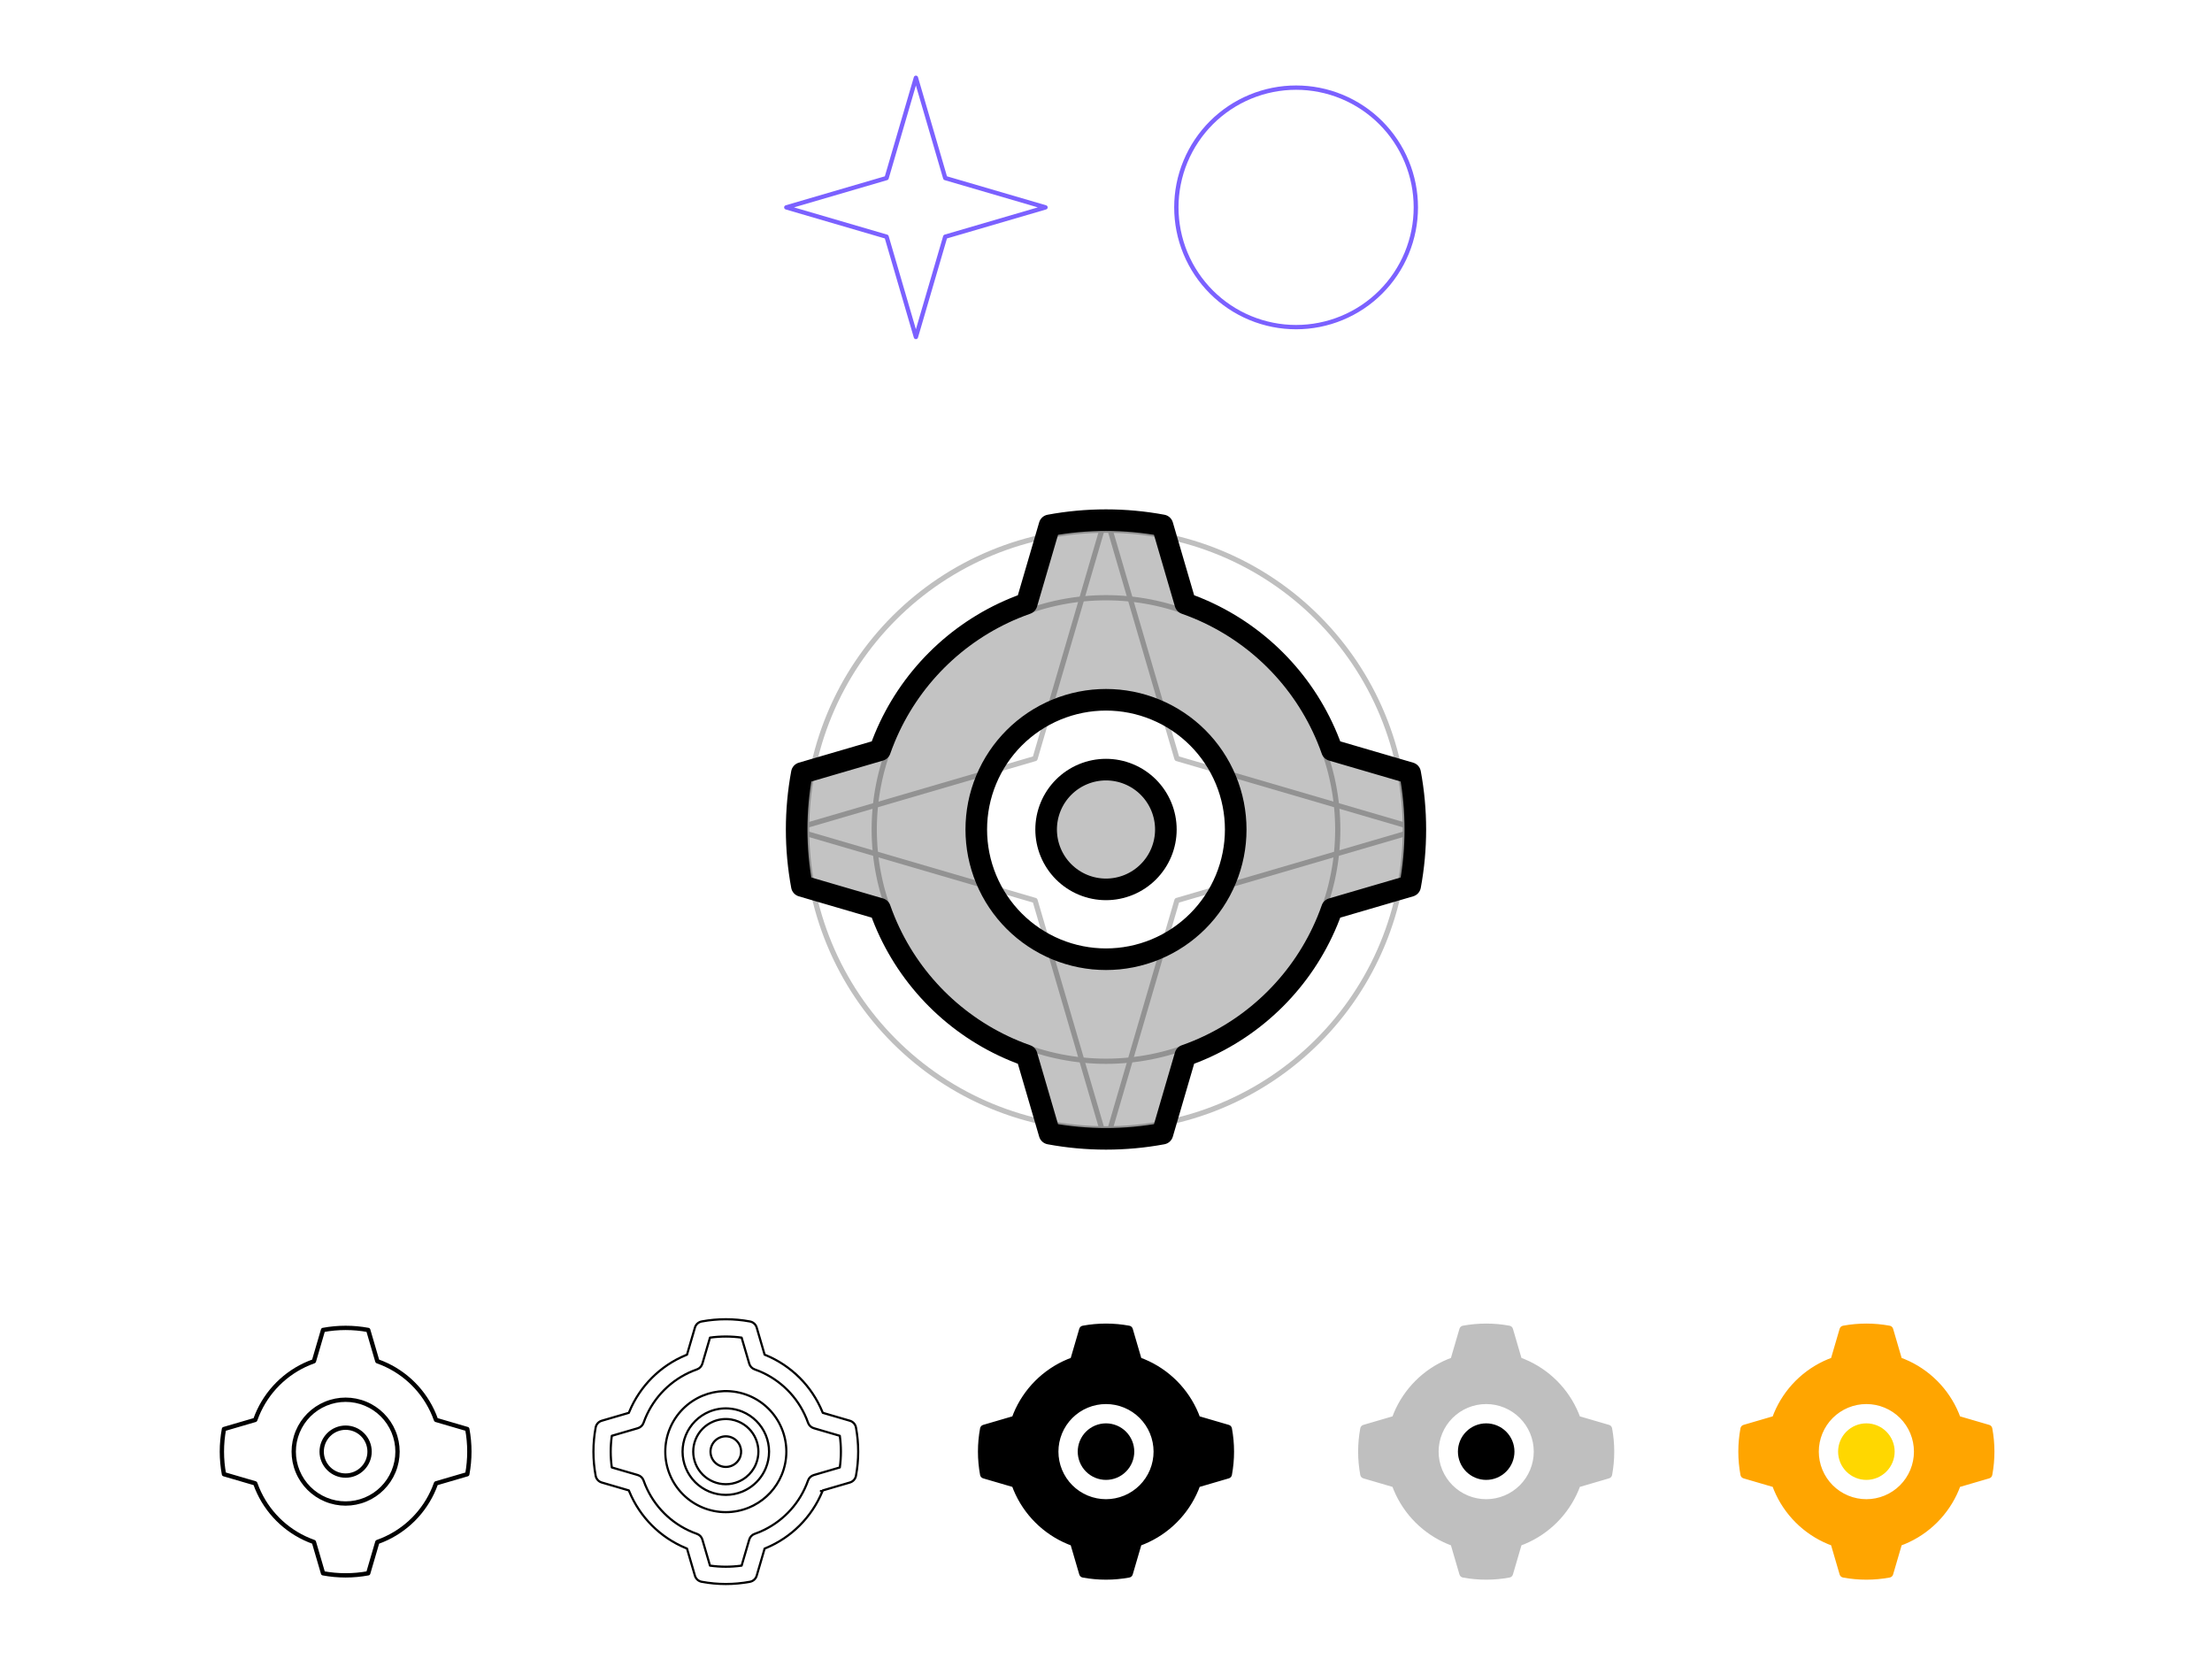 <svg viewBox="0 0 1024 768" fill="none" xmlns="http://www.w3.org/2000/svg">
<path d="M424 36L437.576 82.424L484 96L437.576 109.576L424 156L410.424 109.576L364 96L410.424 82.424L424 36Z" stroke="#7B61FF" stroke-width="2" stroke-linecap="round" stroke-linejoin="round"/>
<path d="M578.787 147.213C592.369 152.839 607.631 152.839 621.213 147.213V147.213C634.796 141.587 645.587 130.796 651.213 117.213V117.213C656.839 103.631 656.839 88.369 651.213 74.787V74.787C645.587 61.204 634.796 50.413 621.213 44.787V44.787C607.631 39.161 592.369 39.161 578.787 44.787V44.787C565.204 50.413 554.413 61.204 548.787 74.787V74.787C543.161 88.369 543.161 103.631 548.787 117.213V117.213C554.413 130.796 565.204 141.587 578.787 147.213V147.213Z" stroke="#7B61FF" stroke-width="2" stroke-linecap="round" stroke-linejoin="round"/>
<path fill-rule="evenodd" clip-rule="evenodd" d="M371.203 357.866L407.391 347.283C408.064 345.365 408.791 343.461 409.573 341.574C420.826 314.409 442.408 292.826 469.573 281.574C471.461 280.792 473.365 280.064 475.283 279.391L485.866 243.203C503.139 239.997 520.861 239.997 538.134 243.203L548.717 279.391C550.635 280.064 552.538 280.792 554.426 281.574C581.591 292.826 603.174 314.409 614.426 341.574C615.208 343.461 615.936 345.365 616.609 347.283L652.797 357.866C656.003 375.139 656.003 392.861 652.797 410.134L616.609 420.717C615.936 422.635 615.208 424.539 614.426 426.427C603.174 453.592 581.591 475.174 554.426 486.427C552.538 487.208 550.635 487.936 548.717 488.609L538.134 524.797C520.861 528.003 503.139 528.003 485.866 524.797L475.283 488.609C473.365 487.936 471.461 487.209 469.573 486.427C442.408 475.174 420.826 453.592 409.573 426.427C408.791 424.539 408.064 422.635 407.391 420.717L371.203 410.134C367.997 392.861 367.997 375.139 371.203 357.866ZM534.981 439.481C549.695 433.386 561.386 421.696 567.481 406.981C573.576 392.267 573.576 375.734 567.481 361.019C561.386 346.305 549.695 334.614 534.981 328.519C520.266 322.424 503.733 322.424 489.019 328.519C474.304 334.614 462.614 346.305 456.519 361.019C450.424 375.734 450.424 392.267 456.519 406.981C462.614 421.696 474.304 433.386 489.019 439.481C503.733 445.576 520.266 445.576 534.981 439.481Z" fill="#888888" fill-opacity="0.5"/>
<path d="M371.203 357.866L369.799 353.067C367.989 353.597 366.631 355.1 366.287 356.954L371.203 357.866ZM407.391 347.283L408.794 352.082C410.341 351.63 411.575 350.46 412.108 348.939L407.391 347.283ZM409.573 341.574L404.954 339.66L409.573 341.574ZM469.573 281.574L471.487 286.193L469.573 281.574ZM475.283 279.391L476.939 284.109C478.46 283.575 479.63 282.341 480.082 280.794L475.283 279.391ZM485.866 243.203L484.954 238.287C483.099 238.631 481.596 239.99 481.067 241.8L485.866 243.203ZM538.134 243.203L542.933 241.8C542.403 239.99 540.9 238.631 539.046 238.287L538.134 243.203ZM548.717 279.391L543.918 280.794C544.37 282.341 545.54 283.575 547.061 284.109L548.717 279.391ZM554.426 281.574L556.34 276.954V276.954L554.426 281.574ZM614.426 341.574L609.807 343.487V343.487L614.426 341.574ZM616.609 347.283L611.891 348.939C612.425 350.46 613.659 351.63 615.205 352.082L616.609 347.283ZM652.797 357.866L657.713 356.954C657.369 355.1 656.01 353.597 654.2 353.067L652.797 357.866ZM652.797 410.134L654.2 414.933C656.01 414.404 657.369 412.901 657.713 411.046L652.797 410.134ZM616.609 420.717L615.206 415.918C613.659 416.37 612.425 417.54 611.891 419.061L616.609 420.717ZM614.426 426.427L609.807 424.513L614.426 426.427ZM554.426 486.427L552.513 481.807L554.426 486.427ZM548.717 488.609L547.061 483.892C545.54 484.425 544.37 485.659 543.918 487.206L548.717 488.609ZM538.134 524.797L539.046 529.713C540.9 529.369 542.403 528.011 542.933 526.201L538.134 524.797ZM485.866 524.797L481.067 526.201C481.596 528.011 483.099 529.369 484.954 529.713L485.866 524.797ZM475.283 488.609L480.082 487.206C479.63 485.659 478.46 484.425 476.939 483.892L475.283 488.609ZM469.573 486.427L467.66 491.046H467.66L469.573 486.427ZM409.573 426.427L404.954 428.34L409.573 426.427ZM407.391 420.717L412.108 419.061C411.575 417.54 410.341 416.37 408.794 415.918L407.391 420.717ZM371.203 410.134L366.287 411.046C366.631 412.901 367.989 414.404 369.799 414.933L371.203 410.134ZM567.481 406.981L562.861 405.068L567.481 406.981ZM534.981 439.481L533.067 434.862L534.981 439.481ZM567.481 361.019L562.861 362.933L567.481 361.019ZM534.981 328.519L533.067 333.139L534.981 328.519ZM489.019 328.519L490.932 333.139H490.932L489.019 328.519ZM456.519 361.019L461.138 362.933V362.933L456.519 361.019ZM456.519 406.981L461.138 405.068L456.519 406.981ZM489.019 439.481L490.932 434.862L489.019 439.481ZM372.606 362.665L408.794 352.082L405.987 342.484L369.799 353.067L372.606 362.665ZM412.108 348.939C412.751 347.108 413.446 345.29 414.193 343.487L404.954 339.66C404.137 341.633 403.376 343.623 402.673 345.627L412.108 348.939ZM414.193 343.487C424.937 317.547 445.547 296.938 471.487 286.193L467.66 276.954C439.27 288.714 416.714 311.27 404.954 339.66L414.193 343.487ZM471.487 286.193C473.29 285.446 475.108 284.752 476.939 284.109L473.627 274.673C471.622 275.377 469.633 276.137 467.66 276.954L471.487 286.193ZM480.082 280.794L490.665 244.607L481.067 241.8L470.484 277.988L480.082 280.794ZM486.778 248.119C503.448 245.025 520.552 245.025 537.221 248.119L539.046 238.287C521.17 234.969 502.829 234.969 484.954 238.287L486.778 248.119ZM533.335 244.607L543.918 280.794L553.516 277.988L542.933 241.8L533.335 244.607ZM547.061 284.109C548.892 284.752 550.71 285.446 552.513 286.193L556.34 276.954C554.367 276.137 552.377 275.377 550.373 274.673L547.061 284.109ZM552.513 286.193C578.453 296.938 599.062 317.547 609.807 343.487L619.046 339.66C607.286 311.27 584.73 288.714 556.34 276.954L552.513 286.193ZM609.807 343.487C610.553 345.29 611.248 347.108 611.891 348.939L621.327 345.627C620.623 343.623 619.863 341.633 619.046 339.66L609.807 343.487ZM615.205 352.082L651.393 362.665L654.2 353.067L618.012 342.484L615.205 352.082ZM647.881 358.779C650.975 375.448 650.975 392.552 647.881 409.222L657.713 411.046C661.031 393.17 661.031 374.83 657.713 356.954L647.881 358.779ZM651.393 405.335L615.206 415.918L618.012 425.516L654.2 414.933L651.393 405.335ZM611.891 419.061C611.248 420.892 610.554 422.71 609.807 424.513L619.046 428.34C619.863 426.367 620.623 424.378 621.327 422.373L611.891 419.061ZM609.807 424.513C599.062 450.453 578.453 471.062 552.513 481.807L556.34 491.046C584.73 479.286 607.286 456.73 619.046 428.34L609.807 424.513ZM552.513 481.807C550.71 482.554 548.892 483.249 547.061 483.892L550.373 493.327C552.377 492.623 554.367 491.863 556.34 491.046L552.513 481.807ZM543.918 487.206L533.335 523.394L542.933 526.201L553.516 490.013L543.918 487.206ZM537.221 519.881C520.552 522.975 503.448 522.975 486.778 519.881L484.954 529.713C502.829 533.031 521.17 533.031 539.046 529.713L537.221 519.881ZM490.665 523.394L480.082 487.206L470.484 490.013L481.067 526.201L490.665 523.394ZM476.939 483.892C475.108 483.249 473.289 482.554 471.487 481.807L467.66 491.046C469.633 491.863 471.622 492.623 473.627 493.327L476.939 483.892ZM471.487 481.807C445.547 471.062 424.937 450.453 414.193 424.513L404.954 428.34C416.714 456.73 439.27 479.286 467.66 491.046L471.487 481.807ZM414.193 424.513C413.446 422.71 412.751 420.892 412.108 419.061L402.673 422.373C403.376 424.378 404.137 426.367 404.954 428.34L414.193 424.513ZM408.794 415.918L372.606 405.335L369.799 414.933L405.987 425.516L408.794 415.918ZM376.119 409.222C373.025 392.552 373.025 375.448 376.119 358.779L366.287 356.954C362.969 374.83 362.969 393.17 366.287 411.046L376.119 409.222ZM562.861 405.068C557.274 418.557 546.557 429.274 533.067 434.862L536.894 444.101C552.834 437.498 565.498 424.834 572.1 408.895L562.861 405.068ZM562.861 362.933C568.449 376.422 568.449 391.578 562.861 405.068L572.1 408.895C578.703 392.955 578.703 375.045 572.1 359.106L562.861 362.933ZM533.067 333.139C546.557 338.726 557.274 349.443 562.861 362.933L572.1 359.106C565.498 343.166 552.834 330.502 536.894 323.9L533.067 333.139ZM490.932 333.139C504.422 327.551 519.578 327.551 533.067 333.139L536.894 323.9C520.955 317.297 503.045 317.297 487.105 323.9L490.932 333.139ZM461.138 362.933C466.726 349.443 477.443 338.726 490.932 333.139L487.105 323.9C471.166 330.502 458.502 343.166 451.899 359.106L461.138 362.933ZM461.138 405.068C455.551 391.578 455.551 376.422 461.138 362.933L451.899 359.106C445.297 375.045 445.297 392.955 451.899 408.895L461.138 405.068ZM490.932 434.862C477.443 429.274 466.726 418.557 461.138 405.068L451.899 408.895C458.502 424.834 471.166 437.498 487.105 444.101L490.932 434.862ZM533.067 434.862C519.578 440.449 504.422 440.449 490.932 434.862L487.105 444.101C503.045 450.703 520.955 450.703 536.894 444.101L533.067 434.862Z" fill="currentColor"/>
<path d="M501.393 409.607C508.185 412.42 515.815 412.42 522.607 409.607C529.398 406.794 534.794 401.398 537.607 394.607C540.42 387.815 540.42 380.185 537.607 373.393C534.794 366.602 529.398 361.206 522.607 358.393C515.815 355.58 508.185 355.58 501.393 358.393C494.602 361.206 489.206 366.602 486.393 373.393C483.58 380.185 483.58 387.815 486.393 394.607C489.206 401.398 494.602 406.794 501.393 409.607Z" fill="#888888" fill-opacity="0.5" stroke="currentColor" stroke-width="10" stroke-linecap="round" stroke-linejoin="round"/>
<path d="M103.681 661.547L103.401 660.587C103.038 660.693 102.767 660.993 102.698 661.364L103.681 661.547ZM118.156 657.314L118.437 658.273C118.746 658.183 118.993 657.949 119.1 657.645L118.156 657.314ZM119.029 655.03L118.106 654.647L119.029 655.03ZM143.029 631.03L143.412 631.954H143.412L143.029 631.03ZM145.313 630.157L145.644 631.1C145.949 630.993 146.183 630.747 146.273 630.437L145.313 630.157ZM149.546 615.681L149.364 614.698C148.993 614.767 148.693 615.039 148.587 615.401L149.546 615.681ZM170.454 615.681L171.413 615.401C171.307 615.039 171.007 614.767 170.636 614.698L170.454 615.681ZM174.687 630.157L173.727 630.437C173.817 630.747 174.051 630.993 174.356 631.1L174.687 630.157ZM176.971 631.03L176.588 631.954L176.971 631.03ZM200.971 655.03L200.047 655.412L200.971 655.03ZM201.844 657.314L200.9 657.645C201.007 657.949 201.254 658.183 201.563 658.273L201.844 657.314ZM216.319 661.547L217.302 661.364C217.233 660.993 216.962 660.693 216.6 660.587L216.319 661.547ZM216.319 682.454L216.6 683.414C216.962 683.308 217.233 683.007 217.302 682.636L216.319 682.454ZM201.844 686.687L201.563 685.727C201.254 685.818 201.007 686.052 200.9 686.356L201.844 686.687ZM200.971 688.971L201.894 689.354L200.971 688.971ZM176.971 712.971L177.353 713.895L176.971 712.971ZM174.687 713.844L174.356 712.9C174.051 713.007 173.817 713.254 173.727 713.563L174.687 713.844ZM170.454 728.319L170.636 729.302C171.007 729.233 171.307 728.962 171.413 728.6L170.454 728.319ZM149.546 728.319L148.587 728.6C148.693 728.962 148.993 729.233 149.364 729.302L149.546 728.319ZM145.313 713.844L146.273 713.563C146.183 713.254 145.949 713.007 145.645 712.9L145.313 713.844ZM143.029 712.971L143.412 712.047H143.412L143.029 712.971ZM119.029 688.971L118.106 689.354L119.029 688.971ZM118.156 686.687L119.1 686.356C118.993 686.052 118.746 685.818 118.437 685.727L118.156 686.687ZM103.681 682.454L102.698 682.636C102.767 683.007 103.038 683.308 103.401 683.414L103.681 682.454ZM182.192 681.193L181.269 680.81L182.192 681.193ZM169.192 694.193L169.575 695.117L169.192 694.193ZM182.192 662.808L181.269 663.191L182.192 662.808ZM137.808 662.808L138.732 663.191L137.808 662.808ZM137.808 681.193L136.884 681.575L137.808 681.193ZM103.962 662.507L118.437 658.273L117.876 656.354L103.401 660.587L103.962 662.507ZM119.1 657.645C119.363 656.895 119.648 656.15 119.953 655.412L118.106 654.647C117.786 655.419 117.488 656.198 117.213 656.982L119.1 657.645ZM119.953 655.412C124.353 644.791 132.791 636.353 143.412 631.954L142.647 630.106C131.536 634.708 122.708 643.536 118.106 654.647L119.953 655.412ZM143.412 631.954C144.15 631.648 144.895 631.363 145.644 631.1L144.982 629.213C144.198 629.488 143.419 629.786 142.647 630.106L143.412 631.954ZM146.273 630.437L150.506 615.962L148.587 615.401L144.353 629.876L146.273 630.437ZM149.729 616.665C156.517 615.405 163.483 615.405 170.271 616.665L170.636 614.698C163.606 613.394 156.394 613.394 149.364 614.698L149.729 616.665ZM169.494 615.962L173.727 630.437L175.647 629.876L171.413 615.401L169.494 615.962ZM174.356 631.1C175.105 631.363 175.85 631.648 176.588 631.954L177.353 630.106C176.581 629.786 175.802 629.488 175.018 629.213L174.356 631.1ZM176.588 631.954C187.209 636.353 195.647 644.791 200.047 655.412L201.894 654.647C197.292 643.536 188.464 634.708 177.353 630.106L176.588 631.954ZM200.047 655.412C200.352 656.15 200.637 656.895 200.9 657.645L202.787 656.982C202.512 656.198 202.214 655.419 201.894 654.647L200.047 655.412ZM201.563 658.273L216.038 662.507L216.6 660.587L202.124 656.354L201.563 658.273ZM215.336 661.729C216.596 668.518 216.596 675.483 215.336 682.271L217.302 682.636C218.607 675.607 218.607 668.394 217.302 661.364L215.336 661.729ZM216.038 681.494L201.563 685.727L202.124 687.647L216.6 683.414L216.038 681.494ZM200.9 686.356C200.637 687.106 200.352 687.85 200.047 688.588L201.894 689.354C202.214 688.581 202.512 687.803 202.787 687.018L200.9 686.356ZM200.047 688.588C195.647 699.209 187.209 707.648 176.588 712.047L177.353 713.895C188.464 709.292 197.292 700.465 201.894 689.354L200.047 688.588ZM176.588 712.047C175.85 712.353 175.105 712.637 174.356 712.9L175.018 714.787C175.802 714.512 176.581 714.215 177.353 713.895L176.588 712.047ZM173.727 713.563L169.494 728.038L171.413 728.6L175.647 714.125L173.727 713.563ZM170.271 727.336C163.483 728.596 156.517 728.596 149.729 727.336L149.364 729.302C156.394 730.607 163.606 730.607 170.636 729.302L170.271 727.336ZM150.506 728.038L146.273 713.563L144.353 714.125L148.587 728.6L150.506 728.038ZM145.645 712.9C144.895 712.637 144.15 712.353 143.412 712.047L142.647 713.895C143.419 714.215 144.198 714.512 144.982 714.787L145.645 712.9ZM143.412 712.047C132.791 707.648 124.353 699.209 119.953 688.588L118.106 689.354C122.708 700.465 131.536 709.292 142.647 713.895L143.412 712.047ZM119.953 688.588C119.648 687.85 119.363 687.106 119.1 686.356L117.213 687.018C117.488 687.803 117.786 688.581 118.106 689.354L119.953 688.588ZM118.437 685.727L103.962 681.494L103.401 683.414L117.876 687.647L118.437 685.727ZM104.664 682.271C103.405 675.483 103.405 668.518 104.664 661.729L102.698 661.364C101.393 668.394 101.393 675.607 102.698 682.636L104.664 682.271ZM181.269 680.81C178.932 686.451 174.45 690.932 168.81 693.269L169.575 695.117C175.706 692.577 180.577 687.706 183.116 681.575L181.269 680.81ZM181.269 663.191C183.605 668.831 183.605 675.169 181.269 680.81L183.116 681.575C185.656 675.445 185.656 668.556 183.116 662.425L181.269 663.191ZM168.81 650.732C174.45 653.068 178.932 657.55 181.269 663.191L183.116 662.425C180.577 656.294 175.706 651.423 169.575 648.884L168.81 650.732ZM151.19 650.732C156.831 648.395 163.169 648.395 168.81 650.732L169.575 648.884C163.444 646.345 156.556 646.345 150.425 648.884L151.19 650.732ZM138.732 663.191C141.068 657.55 145.55 653.068 151.19 650.732L150.425 648.884C144.294 651.423 139.423 656.294 136.884 662.425L138.732 663.191ZM138.732 680.81C136.395 675.169 136.395 668.831 138.732 663.191L136.884 662.425C134.344 668.556 134.344 675.445 136.884 681.575L138.732 680.81ZM151.19 693.269C145.55 690.932 141.068 686.451 138.732 680.81L136.884 681.575C139.423 687.706 144.294 692.577 150.425 695.117L151.19 693.269ZM168.81 693.269C163.169 695.605 156.831 695.605 151.19 693.269L150.425 695.117C156.556 697.656 163.444 697.656 169.575 695.117L168.81 693.269Z" fill="currentColor"/>
<path d="M155.757 682.243C158.474 683.368 161.526 683.368 164.243 682.243V682.243C166.959 681.117 169.117 678.959 170.243 676.243V676.243C171.368 673.526 171.368 670.474 170.243 667.757V667.757C169.117 665.041 166.959 662.883 164.243 661.757V661.757C161.526 660.632 158.474 660.632 155.757 661.757V661.757C153.041 662.883 150.883 665.041 149.757 667.757V667.757C148.632 670.474 148.632 673.526 149.757 676.243V676.243C150.883 678.959 153.041 681.117 155.757 682.243V682.243Z" stroke="currentColor" stroke-width="2" stroke-linecap="round" stroke-linejoin="round"/>
<path d="M380.666 690.502C375.759 702.348 366.347 711.759 354.501 716.666C354.323 716.74 354.144 716.813 353.965 716.885L350.293 729.442C349.869 730.89 348.667 731.977 347.183 732.252C339.792 733.624 332.208 733.624 324.817 732.252C323.333 731.977 322.131 730.89 321.707 729.442L318.035 716.885C317.856 716.813 317.677 716.74 317.499 716.666C305.653 711.759 296.241 702.348 291.334 690.502C291.26 690.323 291.187 690.144 291.116 689.965L278.558 686.293C277.11 685.869 276.024 684.667 275.748 683.184C274.377 675.792 274.377 668.208 275.748 660.817C276.024 659.333 277.11 658.131 278.558 657.708L291.116 654.035C291.187 653.856 291.26 653.677 291.334 653.499C296.241 641.653 305.653 632.241 317.499 627.334C317.677 627.26 317.856 627.187 318.035 627.116L321.707 614.559C322.131 613.111 323.333 612.024 324.817 611.749C332.208 610.377 339.792 610.377 347.183 611.749C348.667 612.024 349.869 613.111 350.293 614.559L353.965 627.116C354.144 627.187 354.323 627.26 354.501 627.334C366.347 632.241 375.759 641.653 380.666 653.499C380.74 653.677 380.813 653.856 380.884 654.035L393.442 657.708C394.89 658.131 395.976 659.333 396.252 660.817C397.624 668.208 397.624 675.792 396.252 683.184C395.976 684.667 394.89 685.869 393.442 686.293L380.884 689.965C380.813 690.144 380.74 690.323 380.666 690.502ZM380.666 690.502L379.998 690.225M328.678 619.225L325.152 631.279C324.791 632.517 323.855 633.504 322.638 633.931C321.94 634.176 321.247 634.441 320.56 634.725C310.674 638.82 302.82 646.674 298.725 656.56C298.44 657.248 298.176 657.94 297.931 658.638C297.504 659.855 296.516 660.791 295.279 661.153L283.225 664.678C282.551 669.536 282.551 674.465 283.225 679.323L295.279 682.848C296.516 683.21 297.504 684.146 297.931 685.362C298.176 686.06 298.44 686.753 298.725 687.44C302.82 697.326 310.674 705.18 320.56 709.275C321.247 709.56 321.94 709.825 322.638 710.07C323.855 710.497 324.791 711.484 325.152 712.721L328.678 724.775C333.536 725.449 338.464 725.449 343.322 724.775L346.848 712.721C347.209 711.484 348.145 710.497 349.362 710.07C350.06 709.825 350.753 709.56 351.44 709.275C351.613 709.204 351.785 709.131 351.956 709.057C361.599 704.905 369.252 697.153 373.275 687.44C373.56 686.753 373.824 686.06 374.069 685.362C374.496 684.146 375.484 683.21 376.721 682.848L388.775 679.323C389.449 674.465 389.449 669.536 388.775 664.678L376.721 661.153C375.484 660.791 374.496 659.855 374.069 658.638C373.824 657.94 373.56 657.248 373.275 656.56C369.18 646.674 361.326 638.82 351.44 634.725C350.753 634.441 350.06 634.176 349.362 633.931C348.145 633.504 347.209 632.517 346.848 631.279L343.322 619.225C338.464 618.551 333.536 618.551 328.678 619.225ZM343.662 653.503C341.578 652.64 339.384 652.144 337.174 652.014C334.182 651.838 331.16 652.335 328.338 653.503C323.433 655.535 319.535 659.433 317.503 664.339C315.471 669.244 315.471 674.756 317.503 679.662C319.535 684.568 323.433 688.465 328.338 690.497C333.244 692.529 338.756 692.529 343.662 690.497C344.737 690.052 345.764 689.517 346.733 688.901C350.186 686.708 352.91 683.492 354.497 679.662C356.529 674.756 356.529 669.244 354.497 664.339C352.465 659.433 348.567 655.535 343.662 653.503ZM325.277 646.112C328.426 644.808 331.754 644.102 335.096 643.994C339.041 643.867 343.006 644.573 346.723 646.112C353.589 648.956 359.044 654.411 361.888 661.277C364.732 668.143 364.732 675.857 361.888 682.723C359.339 688.878 354.692 693.898 348.811 696.921C348.131 697.271 347.435 697.593 346.723 697.888C339.857 700.732 332.143 700.732 325.277 697.888C318.411 695.044 312.956 689.589 310.112 682.723C307.268 675.857 307.268 668.143 310.112 661.277C312.956 654.411 318.411 648.956 325.277 646.112ZM330.227 685.938C333.923 687.47 338.077 687.47 341.773 685.938C343.092 685.392 344.314 684.667 345.41 683.793C347.386 682.216 348.953 680.152 349.938 677.774C351.469 674.077 351.469 669.924 349.938 666.227C348.407 662.53 345.47 659.593 341.773 658.062C340.712 657.622 339.613 657.309 338.498 657.122C335.729 656.657 332.862 656.971 330.227 658.062C326.53 659.593 323.593 662.53 322.062 666.227C320.531 669.924 320.531 674.077 322.062 677.774C323.593 681.47 326.53 684.407 330.227 685.938ZM338.712 678.547C336.976 679.267 335.025 679.267 333.288 678.547C331.552 677.828 330.172 676.449 329.453 674.712C328.734 672.976 328.734 671.025 329.453 669.288C330.172 667.552 331.552 666.172 333.288 665.453C335.025 664.734 336.976 664.734 338.712 665.453C339.607 665.824 340.407 666.37 341.071 667.05C341.695 667.689 342.199 668.447 342.547 669.288C343.151 670.747 343.248 672.358 342.837 673.865C342.759 674.152 342.662 674.435 342.547 674.712C341.828 676.449 340.448 677.828 338.712 678.547Z" stroke="currentColor" stroke-linecap="round" stroke-linejoin="round"/>
<path fill-rule="evenodd" clip-rule="evenodd" d="M455.681 661.547L470.156 657.314C470.426 656.546 470.717 655.785 471.029 655.03C475.53 644.164 484.163 635.531 495.029 631.03C495.785 630.717 496.546 630.426 497.313 630.157L501.546 615.681C508.456 614.399 515.544 614.399 522.454 615.681L526.687 630.157C527.454 630.426 528.215 630.717 528.971 631.03C539.837 635.531 548.47 644.164 552.971 655.03C553.283 655.785 553.574 656.546 553.844 657.314L568.319 661.547C569.601 668.456 569.601 675.545 568.319 682.454L553.844 686.687C553.574 687.454 553.283 688.216 552.971 688.971C548.47 699.837 539.837 708.47 528.971 712.971C528.215 713.284 527.454 713.575 526.687 713.844L522.454 728.319C515.544 729.601 508.456 729.601 501.546 728.319L497.313 713.844C496.546 713.575 495.785 713.284 495.029 712.971C484.163 708.47 475.53 699.837 471.029 688.971C470.717 688.216 470.426 687.454 470.156 686.687L455.681 682.454C454.399 675.545 454.399 668.456 455.681 661.547ZM521.192 694.193C527.078 691.755 531.754 687.078 534.192 681.193C536.63 675.307 536.63 668.694 534.192 662.808C531.754 656.922 527.078 652.246 521.192 649.808C515.307 647.37 508.693 647.37 502.808 649.808C496.922 652.246 492.246 656.922 489.808 662.808C487.37 668.694 487.37 675.307 489.808 681.193C492.246 687.078 496.922 691.755 502.808 694.193C508.693 696.631 515.307 696.631 521.192 694.193Z" fill="currentColor"/>
<path d="M455.681 661.547L455.12 659.627C454.396 659.839 453.852 660.44 453.715 661.182L455.681 661.547ZM470.156 657.314L470.718 659.233C471.336 659.052 471.83 658.584 472.043 657.976L470.156 657.314ZM471.029 655.03L469.182 654.264L471.029 655.03ZM495.029 631.03L495.795 632.877V632.877L495.029 631.03ZM497.313 630.157L497.976 632.044C498.584 631.83 499.052 631.337 499.233 630.718L497.313 630.157ZM501.546 615.681L501.182 613.715C500.44 613.853 499.839 614.396 499.627 615.12L501.546 615.681ZM522.454 615.681L524.373 615.12C524.161 614.396 523.56 613.853 522.818 613.715L522.454 615.681ZM526.687 630.157L524.767 630.718C524.948 631.337 525.416 631.83 526.024 632.044L526.687 630.157ZM528.971 631.03L528.205 632.877L528.971 631.03ZM552.971 655.03L551.123 655.795V655.795L552.971 655.03ZM553.844 657.314L551.957 657.976C552.17 658.584 552.664 659.052 553.282 659.233L553.844 657.314ZM568.319 661.547L570.285 661.182C570.148 660.44 569.604 659.839 568.88 659.627L568.319 661.547ZM568.319 682.454L568.88 684.373C569.604 684.162 570.148 683.56 570.285 682.819L568.319 682.454ZM553.844 686.687L553.282 684.767C552.664 684.948 552.17 685.416 551.957 686.025L553.844 686.687ZM552.971 688.971L554.818 689.736L552.971 688.971ZM528.971 712.971L529.736 714.819V714.819L528.971 712.971ZM526.687 713.844L526.024 711.957C525.416 712.17 524.948 712.664 524.767 713.283L526.687 713.844ZM522.454 728.319L522.818 730.285C523.56 730.148 524.161 729.605 524.373 728.88L522.454 728.319ZM501.546 728.319L499.627 728.88C499.839 729.605 500.44 730.148 501.182 730.285L501.546 728.319ZM497.313 713.844L499.233 713.283C499.052 712.664 498.584 712.17 497.976 711.957L497.313 713.844ZM495.029 712.971L495.795 711.123H495.795L495.029 712.971ZM471.029 688.971L469.182 689.736H469.182L471.029 688.971ZM470.156 686.687L472.043 686.025C471.83 685.416 471.336 684.948 470.718 684.767L470.156 686.687ZM455.681 682.454L453.715 682.819C453.852 683.56 454.396 684.162 455.12 684.373L455.681 682.454ZM534.192 681.193L532.345 680.427L534.192 681.193ZM521.192 694.193L521.958 696.04V696.04L521.192 694.193ZM534.192 662.808L532.345 663.573V663.573L534.192 662.808ZM489.808 662.808L491.655 663.573V663.573L489.808 662.808ZM489.808 681.193L487.96 681.958L489.808 681.193ZM456.243 663.466L470.718 659.233L469.595 655.394L455.12 659.627L456.243 663.466ZM472.043 657.976C472.301 657.243 472.579 656.516 472.877 655.795L469.182 654.264C468.855 655.053 468.551 655.849 468.269 656.651L472.043 657.976ZM472.877 655.795C477.175 645.419 485.419 637.175 495.795 632.877L494.264 629.182C482.908 633.886 473.886 642.908 469.182 654.264L472.877 655.795ZM495.795 632.877C496.516 632.579 497.243 632.301 497.976 632.044L496.651 628.269C495.849 628.551 495.053 628.855 494.264 629.182L495.795 632.877ZM499.233 630.718L503.466 616.243L499.627 615.12L495.394 629.595L499.233 630.718ZM501.911 617.648C508.579 616.41 515.421 616.41 522.089 617.648L522.818 613.715C515.668 612.388 508.332 612.388 501.182 613.715L501.911 617.648ZM520.534 616.243L524.767 630.718L528.606 629.595L524.373 615.12L520.534 616.243ZM526.024 632.044C526.757 632.301 527.484 632.579 528.205 632.877L529.736 629.182C528.947 628.855 528.151 628.551 527.349 628.27L526.024 632.044ZM528.205 632.877C538.581 637.175 546.825 645.419 551.123 655.795L554.818 654.264C550.114 642.908 541.092 633.886 529.736 629.182L528.205 632.877ZM551.123 655.795C551.421 656.516 551.699 657.243 551.957 657.976L555.731 656.651C555.449 655.849 555.145 655.053 554.818 654.264L551.123 655.795ZM553.282 659.233L567.757 663.466L568.88 659.627L554.405 655.394L553.282 659.233ZM566.352 661.912C567.59 668.58 567.59 675.421 566.352 682.089L570.285 682.819C571.612 675.668 571.612 668.332 570.285 661.182L566.352 661.912ZM567.757 680.534L553.282 684.767L554.405 688.607L568.88 684.373L567.757 680.534ZM551.957 686.025C551.699 686.757 551.421 687.484 551.123 688.205L554.818 689.736C555.145 688.947 555.449 688.151 555.731 687.349L551.957 686.025ZM551.123 688.205C546.825 698.581 538.581 706.825 528.205 711.123L529.736 714.819C541.092 710.115 550.114 701.092 554.818 689.736L551.123 688.205ZM528.205 711.123C527.484 711.422 526.757 711.7 526.024 711.957L527.349 715.731C528.151 715.45 528.947 715.145 529.736 714.819L528.205 711.123ZM524.767 713.283L520.534 727.758L524.373 728.88L528.606 714.405L524.767 713.283ZM522.089 726.353C515.421 727.59 508.579 727.59 501.911 726.353L501.182 730.285C508.332 731.613 515.668 731.613 522.818 730.285L522.089 726.353ZM503.466 727.758L499.233 713.283L495.394 714.405L499.627 728.88L503.466 727.758ZM497.976 711.957C497.243 711.7 496.516 711.422 495.795 711.123L494.264 714.819C495.053 715.145 495.849 715.45 496.651 715.731L497.976 711.957ZM495.795 711.123C485.419 706.825 477.175 698.581 472.877 688.205L469.182 689.736C473.886 701.092 482.908 710.115 494.264 714.819L495.795 711.123ZM472.877 688.205C472.579 687.484 472.301 686.757 472.043 686.025L468.269 687.349C468.551 688.151 468.855 688.947 469.182 689.736L472.877 688.205ZM470.718 684.767L456.243 680.534L455.12 684.373L469.595 688.607L470.718 684.767ZM457.648 682.089C456.41 675.421 456.41 668.58 457.648 661.912L453.715 661.182C452.388 668.332 452.388 675.668 453.715 682.819L457.648 682.089ZM532.345 680.427C530.11 685.823 525.823 690.11 520.427 692.345L521.958 696.04C528.334 693.399 533.399 688.334 536.04 681.958L532.345 680.427ZM532.345 663.573C534.58 668.969 534.58 675.032 532.345 680.427L536.04 681.958C538.681 675.582 538.681 668.418 536.04 662.043L532.345 663.573ZM520.427 651.656C525.823 653.891 530.11 658.178 532.345 663.573L536.04 662.043C533.399 655.667 528.334 650.601 521.958 647.96L520.427 651.656ZM503.573 651.656C508.969 649.421 515.031 649.421 520.427 651.656L521.958 647.96C515.582 645.319 508.418 645.319 502.042 647.96L503.573 651.656ZM491.655 663.573C493.89 658.178 498.177 653.891 503.573 651.656L502.042 647.96C495.666 650.601 490.601 655.667 487.96 662.043L491.655 663.573ZM491.655 680.427C489.42 675.032 489.42 668.969 491.655 663.573L487.96 662.043C485.319 668.418 485.319 675.582 487.96 681.958L491.655 680.427ZM503.573 692.345C498.177 690.11 493.89 685.823 491.655 680.427L487.96 681.958C490.601 688.334 495.666 693.399 502.042 696.04L503.573 692.345ZM520.427 692.345C515.031 694.58 508.969 694.58 503.573 692.345L502.042 696.04C508.418 698.681 515.582 698.681 521.958 696.04L520.427 692.345Z" fill="currentColor"/>
<path d="M507.757 682.243C510.474 683.368 513.526 683.368 516.243 682.243C518.959 681.117 521.117 678.959 522.243 676.243C523.368 673.526 523.368 670.474 522.243 667.757C521.117 665.041 518.959 662.883 516.243 661.757C513.526 660.632 510.474 660.632 507.757 661.757C505.041 662.883 502.883 665.041 501.757 667.757C500.632 670.474 500.632 673.526 501.757 676.243C502.883 678.959 505.041 681.117 507.757 682.243Z" fill="currentColor" stroke="currentColor" stroke-width="4" stroke-linecap="round" stroke-linejoin="round"/>
<g opacity="0.25">
<path fill-rule="evenodd" clip-rule="evenodd" d="M631.681 661.547L646.156 657.314C646.426 656.546 646.717 655.785 647.029 655.03C651.53 644.164 660.163 635.531 671.029 631.03C671.785 630.717 672.546 630.426 673.313 630.157L677.546 615.681C684.456 614.399 691.544 614.399 698.454 615.681L702.687 630.157C703.454 630.426 704.215 630.717 704.971 631.03C715.837 635.531 724.47 644.164 728.971 655.03C729.283 655.785 729.574 656.546 729.844 657.314L744.319 661.547C745.601 668.456 745.601 675.545 744.319 682.454L729.844 686.687C729.574 687.454 729.283 688.216 728.971 688.971C724.47 699.837 715.837 708.47 704.971 712.971C704.215 713.284 703.454 713.575 702.687 713.844L698.454 728.319C691.544 729.601 684.456 729.601 677.546 728.319L673.313 713.844C672.546 713.575 671.785 713.284 671.029 712.971C660.163 708.47 651.53 699.837 647.029 688.971C646.717 688.216 646.426 687.454 646.156 686.687L631.681 682.454C630.399 675.545 630.399 668.456 631.681 661.547ZM697.192 694.193C703.078 691.755 707.754 687.078 710.192 681.193C712.63 675.307 712.63 668.694 710.192 662.808C707.754 656.922 703.078 652.246 697.192 649.808C691.307 647.37 684.693 647.37 678.808 649.808C672.922 652.246 668.246 656.922 665.808 662.808C663.37 668.694 663.37 675.307 665.808 681.193C668.246 687.078 672.922 691.755 678.808 694.193C684.693 696.631 691.307 696.631 697.192 694.193Z" fill="currentColor"/>
<path d="M631.681 661.547L631.12 659.627C630.396 659.839 629.852 660.44 629.715 661.182L631.681 661.547ZM646.156 657.314L646.718 659.233C647.336 659.052 647.83 658.584 648.043 657.976L646.156 657.314ZM647.029 655.03L645.182 654.264L647.029 655.03ZM671.029 631.03L671.795 632.877V632.877L671.029 631.03ZM673.313 630.157L673.976 632.044C674.584 631.83 675.052 631.337 675.233 630.718L673.313 630.157ZM677.546 615.681L677.182 613.715C676.44 613.853 675.839 614.396 675.627 615.12L677.546 615.681ZM698.454 615.681L700.373 615.12C700.161 614.396 699.56 613.853 698.818 613.715L698.454 615.681ZM702.687 630.157L700.767 630.718C700.948 631.337 701.416 631.83 702.024 632.044L702.687 630.157ZM704.971 631.03L704.205 632.877L704.971 631.03ZM728.971 655.03L727.123 655.795V655.795L728.971 655.03ZM729.844 657.314L727.957 657.976C728.17 658.584 728.664 659.052 729.282 659.233L729.844 657.314ZM744.319 661.547L746.285 661.182C746.148 660.44 745.604 659.839 744.88 659.627L744.319 661.547ZM744.319 682.454L744.88 684.373C745.604 684.162 746.148 683.56 746.285 682.819L744.319 682.454ZM729.844 686.687L729.282 684.767C728.664 684.948 728.17 685.416 727.957 686.025L729.844 686.687ZM728.971 688.971L730.818 689.736L728.971 688.971ZM704.971 712.971L705.736 714.819V714.819L704.971 712.971ZM702.687 713.844L702.024 711.957C701.416 712.17 700.948 712.664 700.767 713.283L702.687 713.844ZM698.454 728.319L698.818 730.285C699.56 730.148 700.161 729.605 700.373 728.88L698.454 728.319ZM677.546 728.319L675.627 728.88C675.839 729.605 676.44 730.148 677.182 730.285L677.546 728.319ZM673.313 713.844L675.233 713.283C675.052 712.664 674.584 712.17 673.976 711.957L673.313 713.844ZM671.029 712.971L671.795 711.123H671.795L671.029 712.971ZM647.029 688.971L645.182 689.736H645.182L647.029 688.971ZM646.156 686.687L648.043 686.025C647.83 685.416 647.336 684.948 646.718 684.767L646.156 686.687ZM631.681 682.454L629.715 682.819C629.852 683.56 630.396 684.162 631.12 684.373L631.681 682.454ZM710.192 681.193L708.345 680.427L710.192 681.193ZM697.192 694.193L697.958 696.04V696.04L697.192 694.193ZM710.192 662.808L708.345 663.573V663.573L710.192 662.808ZM665.808 662.808L667.655 663.573V663.573L665.808 662.808ZM665.808 681.193L663.96 681.958L665.808 681.193ZM632.243 663.466L646.718 659.233L645.595 655.394L631.12 659.627L632.243 663.466ZM648.043 657.976C648.301 657.243 648.579 656.516 648.877 655.795L645.182 654.264C644.855 655.053 644.551 655.849 644.269 656.651L648.043 657.976ZM648.877 655.795C653.175 645.419 661.419 637.175 671.795 632.877L670.264 629.182C658.908 633.886 649.886 642.908 645.182 654.264L648.877 655.795ZM671.795 632.877C672.516 632.579 673.243 632.301 673.976 632.044L672.651 628.269C671.849 628.551 671.053 628.855 670.264 629.182L671.795 632.877ZM675.233 630.718L679.466 616.243L675.627 615.12L671.394 629.595L675.233 630.718ZM677.911 617.648C684.579 616.41 691.421 616.41 698.089 617.648L698.818 613.715C691.668 612.388 684.332 612.388 677.182 613.715L677.911 617.648ZM696.534 616.243L700.767 630.718L704.606 629.595L700.373 615.12L696.534 616.243ZM702.024 632.044C702.757 632.301 703.484 632.579 704.205 632.877L705.736 629.182C704.947 628.855 704.151 628.551 703.349 628.27L702.024 632.044ZM704.205 632.877C714.581 637.175 722.825 645.419 727.123 655.795L730.818 654.264C726.114 642.908 717.092 633.886 705.736 629.182L704.205 632.877ZM727.123 655.795C727.421 656.516 727.699 657.243 727.957 657.976L731.731 656.651C731.449 655.849 731.145 655.053 730.818 654.264L727.123 655.795ZM729.282 659.233L743.757 663.466L744.88 659.627L730.405 655.394L729.282 659.233ZM742.352 661.912C743.59 668.58 743.59 675.421 742.352 682.089L746.285 682.819C747.612 675.668 747.612 668.332 746.285 661.182L742.352 661.912ZM743.757 680.534L729.282 684.767L730.405 688.607L744.88 684.373L743.757 680.534ZM727.957 686.025C727.699 686.757 727.421 687.484 727.123 688.205L730.818 689.736C731.145 688.947 731.449 688.151 731.731 687.349L727.957 686.025ZM727.123 688.205C722.825 698.581 714.581 706.825 704.205 711.123L705.736 714.819C717.092 710.115 726.114 701.092 730.818 689.736L727.123 688.205ZM704.205 711.123C703.484 711.422 702.757 711.7 702.024 711.957L703.349 715.731C704.151 715.45 704.947 715.145 705.736 714.819L704.205 711.123ZM700.767 713.283L696.534 727.758L700.373 728.88L704.606 714.405L700.767 713.283ZM698.089 726.353C691.421 727.59 684.579 727.59 677.911 726.353L677.182 730.285C684.332 731.613 691.668 731.613 698.818 730.285L698.089 726.353ZM679.466 727.758L675.233 713.283L671.394 714.405L675.627 728.88L679.466 727.758ZM673.976 711.957C673.243 711.7 672.516 711.422 671.795 711.123L670.264 714.819C671.053 715.145 671.849 715.45 672.651 715.731L673.976 711.957ZM671.795 711.123C661.419 706.825 653.175 698.581 648.877 688.205L645.182 689.736C649.886 701.092 658.908 710.115 670.264 714.819L671.795 711.123ZM648.877 688.205C648.579 687.484 648.301 686.757 648.043 686.025L644.269 687.349C644.551 688.151 644.855 688.947 645.182 689.736L648.877 688.205ZM646.718 684.767L632.243 680.534L631.12 684.373L645.595 688.607L646.718 684.767ZM633.648 682.089C632.41 675.421 632.41 668.58 633.648 661.912L629.715 661.182C628.388 668.332 628.388 675.668 629.715 682.819L633.648 682.089ZM708.345 680.427C706.11 685.823 701.823 690.11 696.427 692.345L697.958 696.04C704.334 693.399 709.399 688.334 712.04 681.958L708.345 680.427ZM708.345 663.573C710.58 668.969 710.58 675.032 708.345 680.427L712.04 681.958C714.681 675.582 714.681 668.418 712.04 662.043L708.345 663.573ZM696.427 651.656C701.823 653.891 706.11 658.178 708.345 663.573L712.04 662.043C709.399 655.667 704.334 650.601 697.958 647.96L696.427 651.656ZM679.573 651.656C684.969 649.421 691.031 649.421 696.427 651.656L697.958 647.96C691.582 645.319 684.418 645.319 678.042 647.96L679.573 651.656ZM667.655 663.573C669.89 658.178 674.177 653.891 679.573 651.656L678.042 647.96C671.666 650.601 666.601 655.667 663.96 662.043L667.655 663.573ZM667.655 680.427C665.42 675.032 665.42 668.969 667.655 663.573L663.96 662.043C661.319 668.418 661.319 675.582 663.96 681.958L667.655 680.427ZM679.573 692.345C674.177 690.11 669.89 685.823 667.655 680.427L663.96 681.958C666.601 688.334 671.666 693.399 678.042 696.04L679.573 692.345ZM696.427 692.345C691.031 694.58 684.969 694.58 679.573 692.345L678.042 696.04C684.418 698.681 691.582 698.681 697.958 696.04L696.427 692.345Z" fill="currentColor"/>
</g>
<path d="M683.757 682.243C686.474 683.368 689.526 683.368 692.243 682.243C694.959 681.117 697.117 678.959 698.243 676.243C699.368 673.526 699.368 670.474 698.243 667.757C697.117 665.041 694.959 662.883 692.243 661.757C689.526 660.632 686.474 660.632 683.757 661.757C681.041 662.883 678.883 665.041 677.757 667.757C676.632 670.474 676.632 673.526 677.757 676.243C678.883 678.959 681.041 681.117 683.757 682.243Z" fill="currentColor" stroke="currentColor" stroke-width="4" stroke-linecap="round" stroke-linejoin="round"/>
<path fill-rule="evenodd" clip-rule="evenodd" d="M807.681 661.547L822.156 657.314C822.426 656.546 822.717 655.785 823.029 655.03C827.53 644.164 836.163 635.531 847.029 631.03C847.785 630.717 848.546 630.426 849.313 630.157L853.546 615.681C860.456 614.399 867.544 614.399 874.454 615.681L878.687 630.157C879.454 630.426 880.215 630.717 880.971 631.03C891.837 635.531 900.47 644.164 904.971 655.03C905.283 655.785 905.574 656.546 905.844 657.314L920.319 661.547C921.601 668.456 921.601 675.545 920.319 682.454L905.844 686.687C905.574 687.454 905.283 688.216 904.971 688.971C900.47 699.837 891.837 708.47 880.971 712.971C880.215 713.284 879.454 713.575 878.687 713.844L874.454 728.319C867.544 729.601 860.456 729.601 853.546 728.319L849.313 713.844C848.546 713.575 847.785 713.284 847.029 712.971C836.163 708.47 827.53 699.837 823.029 688.971C822.717 688.216 822.426 687.454 822.156 686.687L807.681 682.454C806.399 675.545 806.399 668.456 807.681 661.547ZM873.192 694.193C879.078 691.755 883.754 687.078 886.192 681.193C888.63 675.307 888.63 668.694 886.192 662.808C883.754 656.922 879.078 652.246 873.192 649.808C867.307 647.37 860.693 647.37 854.808 649.808C848.922 652.246 844.246 656.922 841.808 662.808C839.37 668.694 839.37 675.307 841.808 681.193C844.246 687.078 848.922 691.755 854.808 694.193C860.693 696.631 867.307 696.631 873.192 694.193Z" fill="#FFA500"/>
<path d="M807.681 661.547L807.12 659.627C806.396 659.839 805.852 660.44 805.715 661.182L807.681 661.547ZM822.156 657.314L822.718 659.233C823.336 659.052 823.83 658.584 824.043 657.976L822.156 657.314ZM823.029 655.03L821.182 654.264L823.029 655.03ZM847.029 631.03L847.795 632.877V632.877L847.029 631.03ZM849.313 630.157L849.976 632.044C850.584 631.83 851.052 631.337 851.233 630.718L849.313 630.157ZM853.546 615.681L853.182 613.715C852.44 613.853 851.839 614.396 851.627 615.12L853.546 615.681ZM874.454 615.681L876.373 615.12C876.161 614.396 875.56 613.853 874.818 613.715L874.454 615.681ZM878.687 630.157L876.767 630.718C876.948 631.337 877.416 631.83 878.024 632.044L878.687 630.157ZM880.971 631.03L880.205 632.877L880.971 631.03ZM904.971 655.03L903.123 655.795V655.795L904.971 655.03ZM905.844 657.314L903.957 657.976C904.17 658.584 904.664 659.052 905.282 659.233L905.844 657.314ZM920.319 661.547L922.285 661.182C922.148 660.44 921.604 659.839 920.88 659.627L920.319 661.547ZM920.319 682.454L920.88 684.373C921.604 684.162 922.148 683.56 922.285 682.819L920.319 682.454ZM905.844 686.687L905.282 684.767C904.664 684.948 904.17 685.416 903.957 686.025L905.844 686.687ZM904.971 688.971L906.818 689.736L904.971 688.971ZM880.971 712.971L881.736 714.819V714.819L880.971 712.971ZM878.687 713.844L878.024 711.957C877.416 712.17 876.948 712.664 876.767 713.283L878.687 713.844ZM874.454 728.319L874.818 730.285C875.56 730.148 876.161 729.605 876.373 728.88L874.454 728.319ZM853.546 728.319L851.627 728.88C851.839 729.605 852.44 730.148 853.182 730.285L853.546 728.319ZM849.313 713.844L851.233 713.283C851.052 712.664 850.584 712.17 849.976 711.957L849.313 713.844ZM847.029 712.971L847.795 711.123H847.795L847.029 712.971ZM823.029 688.971L821.182 689.736H821.182L823.029 688.971ZM822.156 686.687L824.043 686.025C823.83 685.416 823.336 684.948 822.718 684.767L822.156 686.687ZM807.681 682.454L805.715 682.819C805.852 683.56 806.396 684.162 807.12 684.373L807.681 682.454ZM886.192 681.193L884.345 680.427L886.192 681.193ZM873.192 694.193L873.958 696.04V696.04L873.192 694.193ZM886.192 662.808L884.345 663.573V663.573L886.192 662.808ZM841.808 662.808L843.655 663.573V663.573L841.808 662.808ZM841.808 681.193L839.96 681.958L841.808 681.193ZM808.243 663.466L822.718 659.233L821.595 655.394L807.12 659.627L808.243 663.466ZM824.043 657.976C824.301 657.243 824.579 656.516 824.877 655.795L821.182 654.264C820.855 655.053 820.551 655.849 820.269 656.651L824.043 657.976ZM824.877 655.795C829.175 645.419 837.419 637.175 847.795 632.877L846.264 629.182C834.908 633.886 825.886 642.908 821.182 654.264L824.877 655.795ZM847.795 632.877C848.516 632.579 849.243 632.301 849.976 632.044L848.651 628.269C847.849 628.551 847.053 628.855 846.264 629.182L847.795 632.877ZM851.233 630.718L855.466 616.243L851.627 615.12L847.394 629.595L851.233 630.718ZM853.911 617.648C860.579 616.41 867.421 616.41 874.089 617.648L874.818 613.715C867.668 612.388 860.332 612.388 853.182 613.715L853.911 617.648ZM872.534 616.243L876.767 630.718L880.606 629.595L876.373 615.12L872.534 616.243ZM878.024 632.044C878.757 632.301 879.484 632.579 880.205 632.877L881.736 629.182C880.947 628.855 880.151 628.551 879.349 628.27L878.024 632.044ZM880.205 632.877C890.581 637.175 898.825 645.419 903.123 655.795L906.818 654.264C902.114 642.908 893.092 633.886 881.736 629.182L880.205 632.877ZM903.123 655.795C903.421 656.516 903.699 657.243 903.957 657.976L907.731 656.651C907.449 655.849 907.145 655.053 906.818 654.264L903.123 655.795ZM905.282 659.233L919.757 663.466L920.88 659.627L906.405 655.394L905.282 659.233ZM918.352 661.912C919.59 668.58 919.59 675.421 918.352 682.089L922.285 682.819C923.612 675.668 923.612 668.332 922.285 661.182L918.352 661.912ZM919.757 680.534L905.282 684.767L906.405 688.607L920.88 684.373L919.757 680.534ZM903.957 686.025C903.699 686.757 903.421 687.484 903.123 688.205L906.818 689.736C907.145 688.947 907.449 688.151 907.731 687.349L903.957 686.025ZM903.123 688.205C898.825 698.581 890.581 706.825 880.205 711.123L881.736 714.819C893.092 710.115 902.114 701.092 906.818 689.736L903.123 688.205ZM880.205 711.123C879.484 711.422 878.757 711.7 878.024 711.957L879.349 715.731C880.151 715.45 880.947 715.145 881.736 714.819L880.205 711.123ZM876.767 713.283L872.534 727.758L876.373 728.88L880.606 714.405L876.767 713.283ZM874.089 726.353C867.421 727.59 860.579 727.59 853.911 726.353L853.182 730.285C860.332 731.613 867.668 731.613 874.818 730.285L874.089 726.353ZM855.466 727.758L851.233 713.283L847.394 714.405L851.627 728.88L855.466 727.758ZM849.976 711.957C849.243 711.7 848.516 711.422 847.795 711.123L846.264 714.819C847.053 715.145 847.849 715.45 848.651 715.731L849.976 711.957ZM847.795 711.123C837.419 706.825 829.175 698.581 824.877 688.205L821.182 689.736C825.886 701.092 834.908 710.115 846.264 714.819L847.795 711.123ZM824.877 688.205C824.579 687.484 824.301 686.757 824.043 686.025L820.269 687.349C820.551 688.151 820.855 688.947 821.182 689.736L824.877 688.205ZM822.718 684.767L808.243 680.534L807.12 684.373L821.595 688.607L822.718 684.767ZM809.648 682.089C808.41 675.421 808.41 668.58 809.648 661.912L805.715 661.182C804.388 668.332 804.388 675.668 805.715 682.819L809.648 682.089ZM884.345 680.427C882.11 685.823 877.823 690.11 872.427 692.345L873.958 696.04C880.334 693.399 885.399 688.334 888.04 681.958L884.345 680.427ZM884.345 663.573C886.58 668.969 886.58 675.032 884.345 680.427L888.04 681.958C890.681 675.582 890.681 668.418 888.04 662.043L884.345 663.573ZM872.427 651.656C877.823 653.891 882.11 658.178 884.345 663.573L888.04 662.043C885.399 655.667 880.334 650.601 873.958 647.96L872.427 651.656ZM855.573 651.656C860.969 649.421 867.031 649.421 872.427 651.656L873.958 647.96C867.582 645.319 860.418 645.319 854.042 647.96L855.573 651.656ZM843.655 663.573C845.89 658.178 850.177 653.891 855.573 651.656L854.042 647.96C847.666 650.601 842.601 655.667 839.96 662.043L843.655 663.573ZM843.655 680.427C841.42 675.032 841.42 668.969 843.655 663.573L839.96 662.043C837.319 668.418 837.319 675.582 839.96 681.958L843.655 680.427ZM855.573 692.345C850.177 690.11 845.89 685.823 843.655 680.427L839.96 681.958C842.601 688.334 847.666 693.399 854.042 696.04L855.573 692.345ZM872.427 692.345C867.031 694.58 860.969 694.58 855.573 692.345L854.042 696.04C860.418 698.681 867.582 698.681 873.958 696.04L872.427 692.345Z" fill="#FFA500"/>
<path d="M859.757 682.243C862.474 683.368 865.526 683.368 868.243 682.243C870.959 681.117 873.117 678.959 874.243 676.243C875.368 673.526 875.368 670.474 874.243 667.757C873.117 665.041 870.959 662.883 868.243 661.757C865.526 660.632 862.474 660.632 859.757 661.757C857.041 662.883 854.883 665.041 853.757 667.757C852.632 670.474 852.632 673.526 853.757 676.243C854.883 678.959 857.041 681.117 859.757 682.243Z" fill="#FFD700" stroke="#FFD700" stroke-width="4" stroke-linecap="round" stroke-linejoin="round"/>
<g opacity="0.25">
<path d="M512 238.839L544.846 351.154L657.161 384L544.846 416.846L512 529.161L479.154 416.846L366.839 384L479.154 351.154L512 238.839Z" stroke="currentColor" stroke-width="2.419" stroke-linecap="round" stroke-linejoin="round"/>
<path d="M553.058 483.122C526.769 494.011 497.231 494.011 470.942 483.122V483.122C444.653 472.233 423.767 451.347 412.878 425.058V425.058C401.988 398.769 401.988 369.231 412.878 342.942V342.942C423.767 316.653 444.653 295.767 470.942 284.878V284.878C497.231 273.988 526.769 273.988 553.058 284.878V284.878C579.347 295.767 600.233 316.653 611.122 342.942V342.942C622.012 369.231 622.012 398.769 611.122 425.058V425.058C600.233 451.347 579.347 472.233 553.058 483.122V483.122Z" stroke="currentColor" stroke-width="2.419" stroke-linecap="round" stroke-linejoin="round"/>
<path d="M489.76 437.691C504 443.59 520 443.59 534.24 437.691V437.691C548.479 431.793 559.793 420.48 565.691 406.24V406.24C571.59 392 571.59 376 565.691 361.76V361.76C559.793 347.521 548.479 336.207 534.24 330.309V330.309C520 324.411 504 324.411 489.76 330.309V330.309C475.521 336.207 464.207 347.521 458.309 361.76V361.76C452.41 376 452.41 392 458.309 406.24V406.24C464.207 420.48 475.521 431.793 489.76 437.691V437.691Z" stroke="currentColor" stroke-width="2.419" stroke-linecap="round" stroke-linejoin="round"/>
<path d="M565.033 512.033C531.077 526.098 492.923 526.098 458.967 512.033V512.033C425.011 497.968 398.032 470.989 383.967 437.033V437.033C369.902 403.077 369.902 364.923 383.967 330.967V330.967C398.032 297.011 425.011 270.032 458.967 255.967V255.967C492.923 241.902 531.077 241.902 565.033 255.967V255.967C598.989 270.032 625.968 297.011 640.033 330.967V330.967C654.098 364.923 654.098 403.077 640.033 437.033V437.033C625.968 470.989 598.989 497.968 565.033 512.033V512.033Z" stroke="currentColor" stroke-width="2.419" stroke-linecap="round" stroke-linejoin="round"/>
</g>
</svg>
